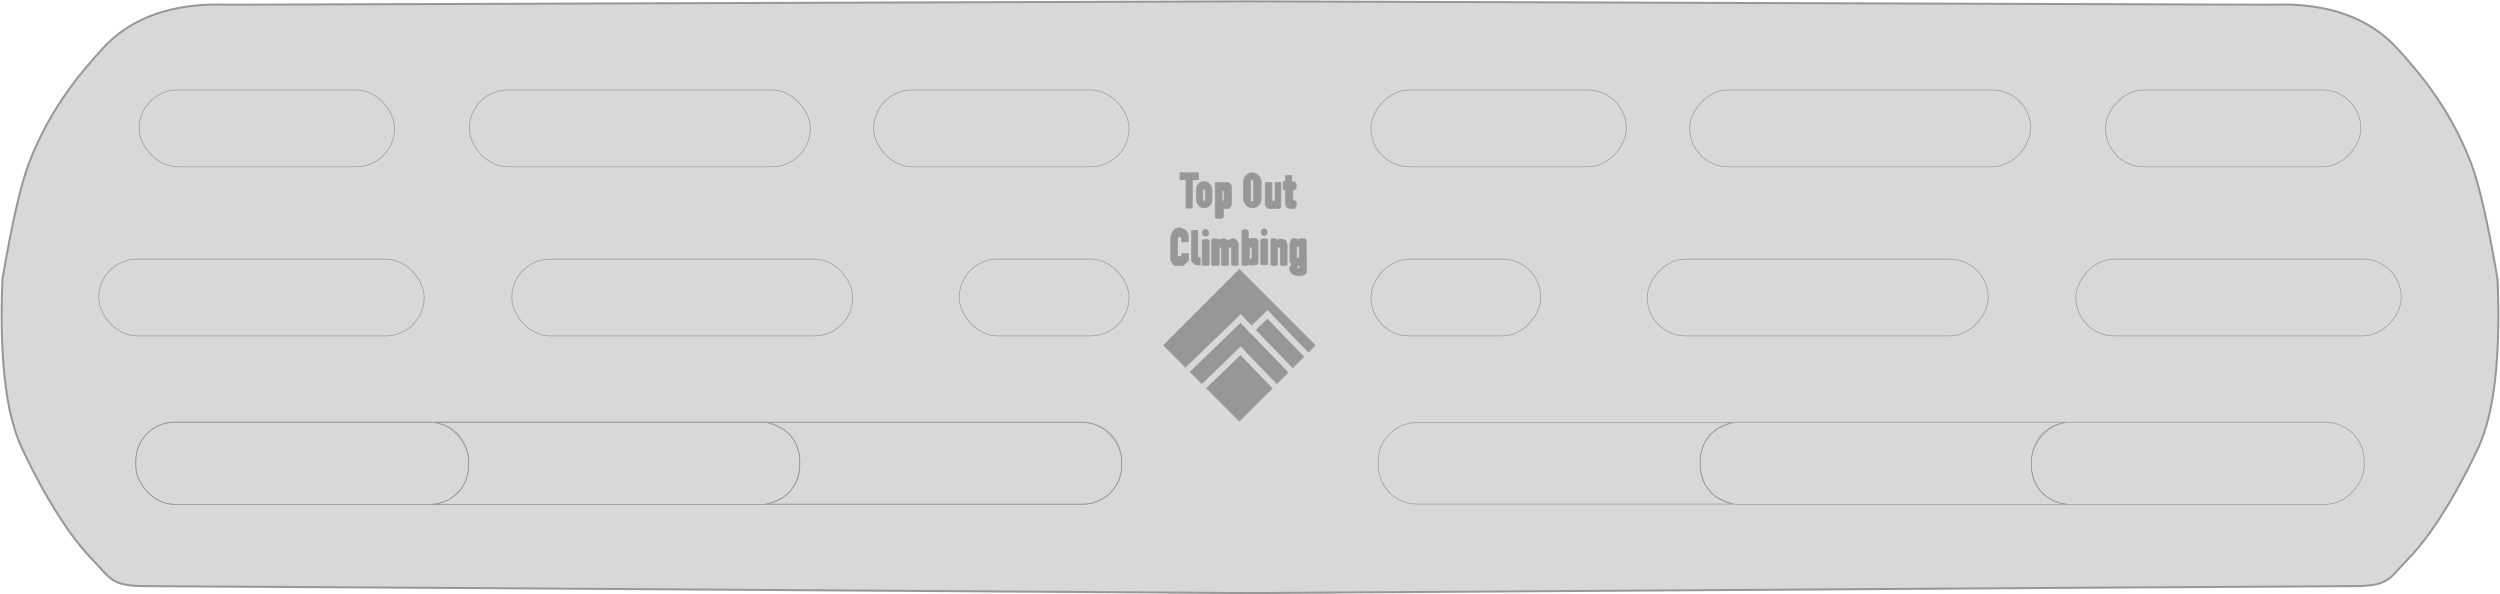 <?xml version="1.0" encoding="UTF-8"?>
<svg width="3710px" height="882px" viewBox="0 0 3710 882" version="1.1" xmlns="http://www.w3.org/2000/svg" xmlns:xlink="http://www.w3.org/1999/xlink">
    <title>board</title>
    <g id="Page-1" stroke="none" stroke-width="1" fill="none" fill-rule="evenodd">
        <g id="board" transform="translate(2.448, 2)">
            <g id="background" stroke="#979797">
                <path d="M1820.947,877.928 C783.023,871.195 247.069,867.828 213.084,867.828 C161.591,867.828 161.015,855.108 136.568,830.438 C87.356,780.775 45.65,696.518 29.795,662.461 C6.062,611.485 -3.492,528.186 1.131,412.562 C15.386,328.539 28.732,270.479 41.17,238.383 C73.57,154.771 121.885,101.049 148.998,71.008 C191.722,23.669 254.373,1.667 336.951,5 L336.951,5 L1852.552,0 L3368.154,5 C3450.732,1.667 3513.383,23.669 3556.107,71.008 C3583.22,101.049 3631.535,154.771 3663.935,238.383 C3676.373,270.479 3689.719,328.539 3703.974,412.562 C3708.597,528.186 3699.043,611.485 3675.31,662.461 C3659.454,696.518 3617.749,780.775 3568.537,830.438 C3544.09,855.108 3543.513,867.828 3492.021,867.828 C3457.693,867.828 2911.203,871.263 1852.552,878.133 Z" id="Combined-Shape" stroke-width="3" fill="#D8D8D8"></path>
                <rect id="bottom-outline-a" x="199.052" y="624.5" width="1463" height="122" rx="57.5"></rect>
            </g>
            <g id="right" transform="translate(2796.552, 374.5) scale(-1, 1) translate(-2796.552, -374.5) translate(2031.552, 2)">
                <path d="M1461.204,623 L992.012,623 L992.012,623 C1004.804,627.199 1013.487,630.947 1018.061,634.243 C1033.885,645.647 1040.793,662.692 1040.793,683.5 C1040.793,704.027 1033.461,721.095 1018.061,732.471 C1013.409,735.907 1004.726,739.751 992.012,744 L1461.204,744 C1492.961,744 1518.704,718.256 1518.704,686.5 L1518.704,680.5 C1518.704,648.744 1492.961,623 1461.204,623 Z" id="22" stroke="#979797"></path>
                <path d="M983.5,622.5 L498.655,622.5 L498.655,622.5 C509.889,625.103 517.758,627.881 522.263,630.832 C539.909,642.391 549.591,661.752 549.591,683.5 C549.591,705.82 541.807,724.57 521.934,736.159 C519.024,737.855 514.281,740.55 508.111,742.323 C505.715,743.012 501.634,743.737 495.87,744.5 L742.493,744.5 L983.5,744.5 C1015.256,744.5 1041,718.756 1041,687 L1041,680 C1041,648.244 1015.256,622.5 983.5,622.5 Z" id="21" stroke="#979797"></path>
                <rect id="20" stroke="#979797" x="55.5" y="622.5" width="494" height="122" rx="57.5"></rect>
                <rect id="19" stroke="#979797" x="1277.5" y="380.5" width="252" height="114" rx="57"></rect>
                <rect id="18" stroke="#979797" x="613.5" y="380.5" width="506" height="114" rx="57"></rect>
                <rect id="17" stroke="#979797" x="0.5" y="380.5" width="483" height="114" rx="57"></rect>
                <rect id="16" stroke="#979797" x="1150.5" y="129.5" width="379" height="114" rx="57"></rect>
                <rect id="15" stroke="#979797" x="550.5" y="129.5" width="506" height="114" rx="57"></rect>
                <rect id="14" stroke="#979797" x="60.5" y="129.5" width="379" height="114" rx="57"></rect>
                <polygon id="13" points="760.448 1.344 1374.448 0 1374.448 55 795 56.902"></polygon>
                <path d="M181.508,3.452 C156.93,4.223 139.695,5.347 129.802,6.823 C105.891,10.393 88.288,17.197 75.751,21.27 C55.435,27.871 35.851,39.749 17,56.902 L795,56.902 L760.932,1.902 L181.508,3.452 Z" id="12"></path>
            </g>
            <g id="left" transform="translate(143.552, 2)">
                <path d="M1461.204,623 L992.012,623 L992.012,623 C1004.804,627.199 1013.487,630.947 1018.061,634.243 C1033.885,645.647 1040.793,662.692 1040.793,683.5 C1040.793,704.027 1033.461,721.095 1018.061,732.471 C1013.409,735.907 1004.726,739.751 992.012,744 L1461.204,744 C1492.961,744 1518.704,718.256 1518.704,686.5 L1518.704,680.5 C1518.704,648.744 1492.961,623 1461.204,623 Z" id="11" stroke="#979797"></path>
                <path d="M983.5,622.5 L498.655,622.5 L498.655,622.5 C509.889,625.103 517.758,627.881 522.263,630.832 C539.909,642.391 549.591,661.752 549.591,683.5 C549.591,705.82 541.807,724.57 521.934,736.159 C519.024,737.855 514.281,740.55 508.111,742.323 C505.715,743.012 501.634,743.737 495.87,744.5 L742.493,744.5 L983.5,744.5 C1015.256,744.5 1041,718.756 1041,687 L1041,680 C1041,648.244 1015.256,622.5 983.5,622.5 Z" id="10" stroke="#979797"></path>
                <rect id="9" stroke="#979797" x="55.5" y="622.5" width="494" height="122" rx="57.5"></rect>
                <rect id="8" stroke="#979797" x="1277.5" y="380.5" width="252" height="114" rx="57"></rect>
                <rect id="7" stroke="#979797" x="613.5" y="380.5" width="506" height="114" rx="57"></rect>
                <rect id="6" stroke="#979797" x="0.5" y="380.5" width="483" height="114" rx="57"></rect>
                <rect id="5" stroke="#979797" x="1150.5" y="129.5" width="379" height="114" rx="57"></rect>
                <rect id="4" stroke="#979797" x="550.5" y="129.5" width="506" height="114" rx="57"></rect>
                <rect id="3" stroke="#979797" x="60.5" y="129.5" width="379" height="114" rx="57"></rect>
                <polygon id="2" points="760.448 1.344 1374.448 0 1374.448 55 795 56.902"></polygon>
                <path d="M181.508,3.452 C156.93,4.223 139.695,5.347 129.802,6.823 C105.891,10.393 88.288,17.197 75.751,21.27 C55.435,27.871 35.851,39.749 17,56.902 L795,56.902 L760.932,1.902 L181.508,3.452 Z" id="1"></path>
            </g>
            <g id="logo" transform="translate(1722.831, 253.849)">
                <g id="logo_text" transform="translate(12.2, 0)">
                    <polygon id="Path-2" fill="#979797" points="22.094 11.385 13.098 11.385 13.098 -1.0658141e-14 41.58 -1.0658141e-14 41.58 11.385 32.499 11.385 32.499 53.485 22.094 53.485"></polygon>
                    <rect id="Rectangle" stroke="#979797" fill="#979797" x="38.022" y="13.651" width="23" height="39" rx="11.5"></rect>
                    <rect id="Rectangle" stroke="#979797" fill="#979797" x="108.022" y="0.651" width="26" height="52" rx="13"></rect>
                    <rect id="Rectangle" stroke="#979797" fill="#D8D8D8" x="47.522" y="24.651" width="4" height="18" rx="2"></rect>
                    <rect id="Rectangle" stroke="#979797" fill="#D8D8D8" x="118.522" y="10.651" width="4.5" height="33" rx="2.25"></rect>
                    <path d="M65.879,66.58 C65.879,66.58 65.879,49.349 65.879,14.887 L84.732,14.887 C86.417,15.643 87.581,16.382 88.225,17.102 C88.869,17.822 89.421,19.004 89.883,20.647 L89.883,48.183 C89.179,49.679 88.626,50.725 88.225,51.321 C87.823,51.916 87.185,52.637 86.309,53.485 L77.881,53.485 L77.881,66.58 C76.627,67.41 75.606,67.9 74.818,68.052 C72.786,68.445 70.265,68.052 69.528,68.052 C65.857,68.052 65.879,66.58 65.879,66.58 Z" id="Path-3" stroke="#979797" fill="#979797"></path>
                    <rect id="Rectangle" stroke="#979797" fill="#D8D8D8" x="76.022" y="26.651" width="3" height="16" rx="1.5"></rect>
                    <path d="M150.019,14.887 L140.076,14.887 L140.076,48.122 L142.029,51.307 L145.047,53.485 L160.63,53.485 L163,52.474 L163.382,49.445 L163.382,14.887 L154.732,14.887 L154.732,41.557 C154.121,42.62 153.504,43.151 152.882,43.151 C152.26,43.151 151.305,42.62 150.019,41.557 L150.019,14.887 Z" id="Path-4" stroke="#979797" fill="#979797"></path>
                    <polygon id="Path-5" stroke="#979797" fill="#979797" points="179.5 4.602 170.387 4.602 170.387 13.887 166.719 13.887 166.719 25.151 170.387 25.151 170.387 47.683 171.574 51.185 175.167 53.151 183.792 53.485 186.055 50.021 186.055 44.151 184.02 42.09 181.079 41.557 181.079 26.151 184.432 25.634 186.055 22.943 186.055 17.996 184.942 15.154 183.685 14.075 179.5 14.075"></polygon>
                    <path d="M9.99,98.51 L9.99,124.687 L16.039,124.687 L16.039,120.326 L25.842,120.326 L26.308,130.378 L18.719,138.339 L6.446,138.339 C4.85,137.205 3.651,136.142 2.848,135.151 C2.046,134.16 1.096,132.569 4.61852778e-14,130.378 L4.61852778e-14,95.383 C0.452,93.728 0.925,92.199 1.42,90.798 C2.162,88.696 2.162,88.326 4.144,86.305 C6.126,84.284 6.903,83.184 9.99,82.759 C13.078,82.334 14.097,82.334 17.624,83.688 C21.151,85.041 23.091,87.148 24.472,89.113 C25.852,91.078 25.618,92.921 25.842,95.383 C25.991,97.025 25.991,99.592 25.842,103.086 L16.039,103.086 C15.932,100.326 15.724,98.207 15.416,96.727 C14.998,94.715 12.913,95.084 11.853,95.383 C11.146,95.583 10.525,96.625 9.99,98.51 Z" id="Path-6" stroke="#979797" fill="#979797"></path>
                    <path d="M40.1,86.051 L30.806,86.051 L30.806,131.02 C32.783,134.031 34.538,135.904 36.073,136.64 C37.608,137.376 40.13,137.625 43.64,137.387 L43.64,127.173 L40.1,125.159 L40.1,86.051 Z" id="Path-7" stroke="#979797" fill="#979797"></path>
                </g>
                <g id="Group" transform="translate(58.722, 84.151)" fill="#979797" stroke="#979797">
                    <ellipse id="Oval" cx="5" cy="5.5" rx="4.5" ry="5"></ellipse>
                    <path d="M-5.68434189e-14,16.881 L-5.68434189e-14,53.323 C1.536,53.899 3.272,54.187 5.209,54.187 C7.145,54.187 8.881,53.899 10.417,53.323 L10.417,16.881 C8.965,15.801 7.159,15.26 5,15.26 C2.841,15.26 1.174,15.801 -5.68434189e-14,16.881 Z" id="Path-8"></path>
                </g>
                <g id="Group" transform="translate(145.722, 83.151)" fill="#979797" stroke="#979797">
                    <ellipse id="Oval" cx="5" cy="5.5" rx="4.5" ry="5"></ellipse>
                    <path d="M0,16.881 L0,53.323 C1.536,53.899 3.272,54.187 5.209,54.187 C7.145,54.187 8.881,53.899 10.417,53.323 L10.417,16.881 C8.965,15.801 7.159,15.26 5,15.26 C2.841,15.26 1.174,15.801 0,16.881 Z" id="Path-8"></path>
                </g>
                <g id="logo_symbol" transform="translate(0, 85.09)">
                    <path d="M72.898,14.854 C73.736,13.862 75.027,13.365 76.771,13.365 C77.795,13.365 79.17,13.55 80.845,13.893 C81.63,14.053 82.961,14.374 84.837,14.854 C86.985,13.862 88.665,13.365 89.877,13.365 C90.644,13.365 92.23,13.495 93.399,13.893 C93.851,14.046 94.392,14.367 95.02,14.854 C96.252,15.636 97.165,16.026 97.759,16.026 C98.354,16.026 99.165,15.636 100.193,14.854 C100.894,13.862 102.288,13.365 104.372,13.365 C106.457,13.365 107.893,13.862 108.679,14.854 C109.607,15.959 110.338,16.843 110.87,17.505 C111.403,18.168 111.851,19.095 112.214,20.287 L112.214,52.384 C110.136,52.96 108.493,53.248 107.286,53.248 C106.079,53.248 104.471,52.96 102.462,52.384 L102.462,26.164 C102.164,25.884 101.407,25.744 100.193,25.744 C98.979,25.744 98.168,25.884 97.759,26.164 L97.759,52.384 C95.491,52.96 93.757,53.248 92.556,53.248 C91.356,53.248 89.612,52.96 87.327,52.384 L87.327,26.164 C86.516,25.884 85.901,25.744 85.482,25.744 C85.063,25.744 84.579,25.884 84.029,26.164 L84.029,52.384 C81.804,52.96 80.042,53.248 78.742,53.248 C77.442,53.248 75.494,52.96 72.898,52.384 L72.898,14.854 Z" id="Path-9" stroke="#979797" fill="#979797"></path>
                    <path d="M117.757,2.155 L117.757,52.149 C119.052,52.882 120.55,53.248 122.253,53.248 C123.956,53.248 125.584,52.882 127.137,52.149 L127.662,51.715 L128.934,52.149 C132.033,52.588 135.106,52.588 138.151,52.149 C139.578,51.943 140.321,51.211 140.924,50.421 C141.326,49.893 141.592,48.908 141.722,47.464 L141.722,17.067 C141.807,16.318 141.358,15.445 140.376,14.447 C139.393,13.45 138.415,12.966 137.44,12.996 L130.124,12.904 L127.137,12.904 L127.137,2.155 C126.615,0.718 124.987,0 122.253,0 C119.519,0 118.02,0.718 117.757,2.155 Z" id="Path-10" stroke="#979797" fill="#979797"></path>
                    <rect id="Rectangle" stroke="#979797" fill="#D8D8D8" x="128.722" y="25.561" width="4" height="18" rx="2"></rect>
                    <path d="M160.819,52.248 C160.819,52.248 160.819,39.615 160.819,14.348 C161.297,13.664 162.689,13.321 164.993,13.321 C167.296,13.321 168.697,13.664 169.194,14.348 L169.194,15.772 L171.775,15.772 L171.775,14.348 L172.822,13.929 L177.874,13.929 C180.221,14.572 181.804,15.355 182.625,16.279 C183.446,17.202 184.179,19.026 184.826,21.75 L184.826,52.248 C184.295,52.79 182.615,53.061 179.786,53.061 C176.958,53.061 175.259,52.79 174.69,52.248 L174.69,26.624 C174.398,25.915 173.59,25.582 172.265,25.624 C170.94,25.666 170.305,26 170.358,26.624 L170.358,52.248 C168.575,52.79 166.998,53.061 165.627,53.061 C162.582,53.061 160.819,52.248 160.819,52.248 Z" id="Path-11" stroke="#979797" fill="#979797"></path>
                    <path d="M213.032,16.281 L213.54,62.916 C212.994,64.689 211.925,65.926 210.331,66.628 C208.737,67.33 205.71,67.898 201.251,68.33 C197.479,67.813 194.871,67.11 193.427,66.222 C191.984,65.333 190.512,63.526 189.012,60.799 L189.012,54.418 C189.371,54.041 189.681,53.784 189.942,53.646 C190.203,53.508 190.631,53.376 191.226,53.248 L191.226,49.758 C190.636,49.658 190.208,49.487 189.942,49.245 C189.676,49.003 189.366,48.505 189.012,47.749 L189.012,20.862 C189.531,18.646 189.991,17.119 190.391,16.281 C190.791,15.443 191.531,14.456 192.612,13.321 L198.971,13.321 L198.971,14.319 L203.841,14.319 L203.841,13.321 L210.331,13.321 C211.221,13.656 211.817,13.988 212.12,14.319 C212.422,14.651 212.726,15.304 213.032,16.281 Z" id="Path-12" stroke="#979797" fill="#979797"></path>
                    <rect id="Rectangle" stroke="#979797" fill="#D8D8D8" x="198.722" y="24.561" width="4" height="18" rx="2"></rect>
                    <ellipse id="Oval" stroke="#D8D8D8" fill="#D8D8D8" cx="201.622" cy="55.061" rx="1" ry="1.5"></ellipse>
                    <rect id="Rectangle" stroke="#979797" fill="#979797" transform="translate(113.984, 171.499) rotate(45) translate(-113.984, -171.499) " x="34.484" y="91.999" width="159" height="159"></rect>
                    <rect id="Rectangle" fill="#D8D8D8" transform="translate(78, 168.291) rotate(-44) translate(-78, -168.291) " x="21" y="163.791" width="114" height="9"></rect>
                    <rect id="Rectangle" fill="#D8D8D8" transform="translate(90.054, 204.405) rotate(-44) translate(-90.054, -204.405) " x="50.054" y="199.905" width="80" height="9"></rect>
                    <rect id="Rectangle" fill="#D8D8D8" transform="translate(143.721, 137.207) rotate(-44) translate(-143.721, -137.207) " x="122.721" y="132.707" width="42" height="9"></rect>
                    <rect id="Rectangle" fill="#D8D8D8" transform="translate(151.687, 169.024) rotate(46) translate(-151.687, -169.024) " x="96.187" y="164.524" width="111" height="9"></rect>
                    <rect id="Rectangle" fill="#D8D8D8" transform="translate(183.351, 154.392) rotate(46) translate(-183.351, -154.392) " x="139.851" y="149.892" width="87" height="9"></rect>
                    <rect id="Rectangle" fill="#D8D8D8" transform="translate(139.878, 204.795) rotate(46) translate(-139.878, -204.795) " x="101.378" y="200.295" width="77" height="9"></rect>
                </g>
            </g>
        </g>
    </g>
</svg>
